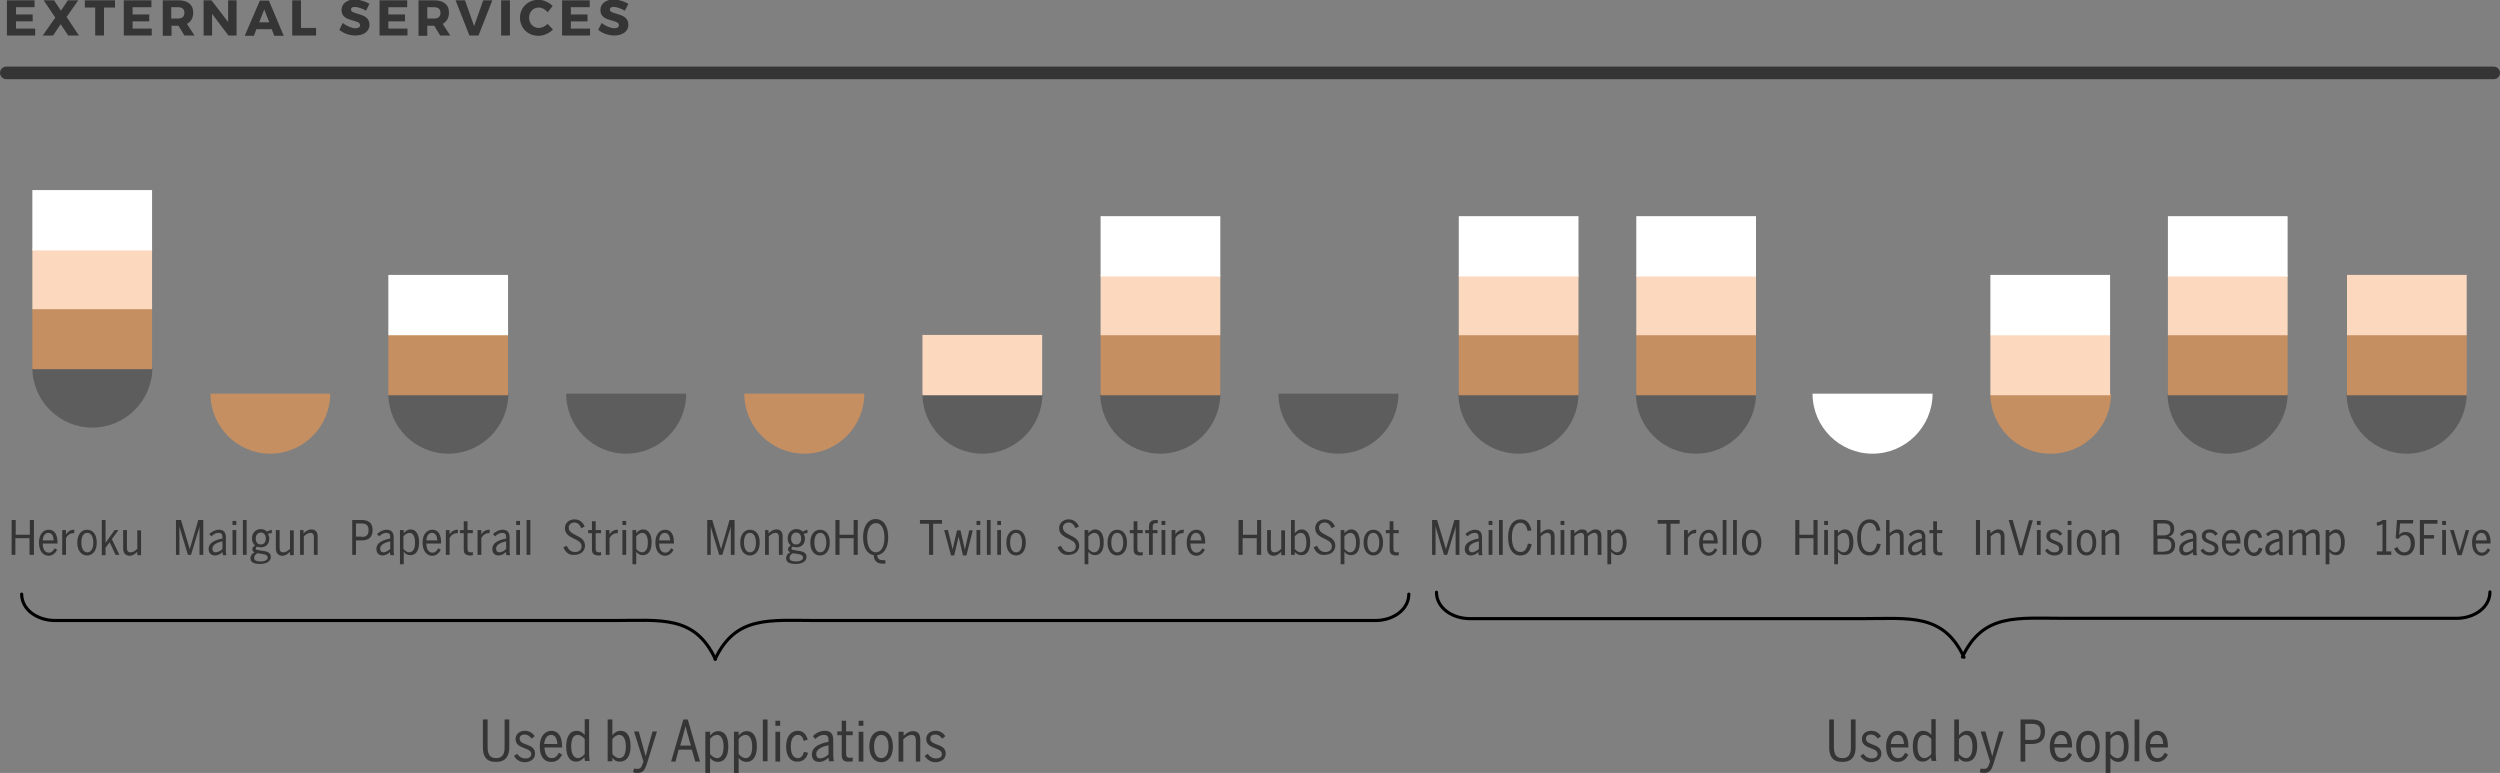 <?xml version="1.0" encoding="utf-8"?>
<!-- Generator: Adobe Illustrator 17.1.0, SVG Export Plug-In . SVG Version: 6.00 Build 0)  -->
<!DOCTYPE svg PUBLIC "-//W3C//DTD SVG 1.1//EN" "http://www.w3.org/Graphics/SVG/1.1/DTD/svg11.dtd">
<svg version="1.1" id="Layer_1" xmlns="http://www.w3.org/2000/svg" xmlns:xlink="http://www.w3.org/1999/xlink" x="0px" y="0px"
	 viewBox="0 0 795.7 246" enable-background="new 0 0 795.7 246" xml:space="preserve">
<rect x="0" y="0" width="795.7" height="246" fill="#808080" stroke="none"/>
<g>
	<path fill="#353535" d="M5.1,2.4v2.2h5.3v2.2H5.1v2.3h6.1v2.2H2.2V0.1H11v2.2H5.1z"/>
	<path fill="#353535" d="M25.1,11.3h-3.4l-2.4-3.6l-2.4,3.6h-3.3l4-5.7l-3.7-5.5h3.3l2.2,3.3l2.2-3.3h3.3l-3.7,5.3L25.1,11.3z"/>
	<path fill="#353535" d="M33.1,2.4v8.9h-2.8V2.4h-3.3V0.1h9.6v2.3H33.1z"/>
	<path fill="#353535" d="M42.2,2.4v2.2h5.3v2.2h-5.3v2.3h6.1v2.2h-8.9V0.1h8.8v2.2H42.2z"/>
	<path fill="#353535" d="M56.8,8.2L56.8,8.2h-2.2v3.2h-2.8V0.1h5c3,0,4.7,1.4,4.7,3.9c0,1.7-0.7,2.9-2,3.6l2.4,3.7h-3.2L56.8,8.2z
		 M56.7,5.9c1.2,0,2-0.6,2-1.8c0-1.2-0.7-1.8-2-1.8h-2.2v3.6H56.7z"/>
	<path fill="#353535" d="M72.7,11.3l-5.2-6.9v6.9h-2.7V0.1h2.5L72.6,7V0.1h2.7v11.2H72.7z"/>
	<path fill="#353535" d="M81.6,9.3l-0.8,2.1h-2.9l4.8-11.2h2.9l4.7,11.2h-3l-0.8-2.1H81.6z M84.1,3l-1.6,4.1h3.2L84.1,3z"/>
	<path fill="#353535" d="M100.6,8.9v2.4H93V0.1h2.8v8.8H100.6z"/>
	<path fill="#353535" d="M117.6,1.2l-1.1,2.2c-1.2-0.7-2.7-1.2-3.6-1.2c-0.7,0-1.2,0.3-1.2,0.8c0,1.9,5.9,0.8,5.9,4.9
		c0,2.2-2,3.4-4.5,3.4c-1.9,0-3.8-0.7-5.1-1.8l1.1-2.2c1.2,1,2.9,1.7,4,1.7c0.9,0,1.5-0.3,1.5-1c0-2-5.9-0.8-5.9-4.8
		c0-2.1,1.8-3.4,4.5-3.4C114.8,0,116.4,0.5,117.6,1.2z"/>
	<path fill="#353535" d="M123.6,2.4v2.2h5.3v2.2h-5.3v2.3h6.1v2.2h-8.9V0.1h8.8v2.2H123.6z"/>
	<path fill="#353535" d="M138.2,8.2L138.2,8.2H136v3.2h-2.8V0.1h5c3,0,4.7,1.4,4.7,3.9c0,1.7-0.7,2.9-2,3.6l2.4,3.7h-3.2L138.2,8.2z
		 M138.2,5.9c1.2,0,2-0.6,2-1.8c0-1.2-0.7-1.8-2-1.8H136v3.6H138.2z"/>
	<path fill="#353535" d="M149.4,11.3l-4.4-11.2h3l2.9,8.2l2.9-8.2h2.9l-4.4,11.2H149.4z"/>
	<path fill="#353535" d="M159.5,11.3V0.1h2.8v11.2H159.5z"/>
	<path fill="#353535" d="M175.9,1.9l-1.6,2c-0.7-0.9-1.8-1.5-2.8-1.5c-1.8,0-3.1,1.4-3.1,3.2c0,1.9,1.3,3.3,3.1,3.3
		c0.9,0,2-0.5,2.8-1.3l1.7,1.8c-1.2,1.2-3,2-4.6,2c-3.4,0-5.9-2.5-5.9-5.8c0-3.2,2.6-5.7,6-5.7C173.1,0,174.8,0.8,175.9,1.9z"/>
	<path fill="#353535" d="M181.7,2.4v2.2h5.3v2.2h-5.3v2.3h6.1v2.2h-8.9V0.1h8.8v2.2H181.7z"/>
	<path fill="#353535" d="M200,1.2l-1.1,2.2c-1.2-0.7-2.7-1.2-3.6-1.2c-0.7,0-1.2,0.3-1.2,0.8c0,1.9,5.9,0.8,5.9,4.9
		c0,2.2-2,3.4-4.5,3.4c-1.9,0-3.8-0.7-5.1-1.8l1.1-2.2c1.2,1,2.9,1.7,4,1.7c0.9,0,1.5-0.3,1.5-1c0-2-5.9-0.8-5.9-4.8
		c0-2.1,1.8-3.4,4.5-3.4C197.2,0,198.8,0.5,200,1.2z"/>
</g>
<line fill="none" stroke="#353535" stroke-width="4" stroke-linecap="round" stroke-linejoin="round" stroke-miterlimit="10" x1="2" y1="23.2" x2="793.7" y2="23.2"/>
<g>
	<path fill="#353535" d="M582.2,238V229h1.5v8.8c0,2.2,0.7,3.5,2.7,3.5c2,0,2.7-1.3,2.7-3.4V229h1.5v8.9c0,2.7-1.2,4.6-4.1,4.6
		C583.4,242.6,582.2,240.8,582.2,238z"/>
	<path fill="#353535" d="M592.1,240.6l1-0.7c0.6,1,1.6,1.5,2.6,1.5c1.2,0,1.9-0.5,1.9-1.4c0-2.3-5-1.4-5-4.8c0-1.5,1.2-2.6,3-2.6
		c1.4,0,2.4,0.7,3.1,1.7l-1,0.8c-0.5-0.7-1.2-1.3-2.2-1.3c-1.1,0-1.6,0.5-1.6,1.3c0,2.4,4.9,1.3,4.9,4.8c0,1.7-1.5,2.7-3.3,2.7
		C594.1,242.6,592.9,241.8,592.1,240.6z"/>
	<path fill="#353535" d="M600.3,237.6c0-3.4,1.8-5,3.7-5c2.1,0,3.4,1.7,3.4,4.9v0.4h-5.6c0.1,2.2,0.9,3.4,2.3,3.4
		c1.1,0,1.7-0.6,2.3-1.7l1,0.6c-0.7,1.4-1.8,2.3-3.3,2.3C601.9,242.6,600.3,240.9,600.3,237.6z M606,236.8c-0.1-1.7-0.7-2.9-2-2.9
		c-1.1,0-2,0.9-2.2,2.9H606z"/>
	<path fill="#353535" d="M608.8,237.6c0-3.4,1.4-5,3.3-5c1.1,0,1.9,0.5,2.6,1.3v-5h1.4v11c0,1.2,0.1,1.9,0.2,2.3h-1.5
		c-0.1-0.3-0.2-0.9-0.2-1.2c-0.6,0.7-1.4,1.4-2.6,1.4C610.2,242.5,608.8,241,608.8,237.6z M614.7,240v-4.8c-0.7-0.8-1.4-1.3-2.3-1.3
		c-1.3,0-2.1,1.1-2.1,3.7c0,2.5,0.9,3.7,2.2,3.7C613.3,241.3,614.1,240.7,614.7,240z"/>
	<path fill="#353535" d="M623.4,241.2v1.1H622v-13.3h1.5v5c0.6-0.7,1.4-1.4,2.6-1.4c1.9,0,3.2,1.5,3.2,4.9c0,3.4-1.5,4.9-3.3,4.9
		C624.8,242.5,624.1,242,623.4,241.2z M627.8,237.6c0-2.5-0.9-3.7-2.1-3.7c-0.9,0-1.6,0.6-2.2,1.3v4.8c0.7,0.8,1.4,1.3,2.3,1.3
		C626.9,241.3,627.8,240.2,627.8,237.6z"/>
	<path fill="#353535" d="M630.1,245.8l0.3-1.2c0.2,0.1,0.7,0.1,1.2,0.1c0.8,0,1.2-0.5,1.5-1.5l0.3-0.8l-3-9.6h1.5l1.4,5
		c0.3,1,0.5,1.9,0.8,2.9h0c0.3-1,0.5-1.9,0.8-3l1.4-4.9h1.4l-3.3,10.6c-0.6,1.7-1.2,2.6-2.8,2.6C630.9,246,630.3,245.9,630.1,245.8z
		"/>
	<path fill="#353535" d="M643.1,229h3.7c2.4,0,4.1,1.1,4.1,3.8c0,3-1.9,4-4.2,4h-2.1v5.6h-1.5V229z M646.8,235.5
		c1.8,0,2.7-0.7,2.7-2.6c0-1.8-0.9-2.5-2.7-2.5h-2.2v5.1H646.8z"/>
	<path fill="#353535" d="M652.4,237.6c0-3.4,1.8-5,3.7-5c2.1,0,3.4,1.7,3.4,4.9v0.4h-5.6c0.1,2.2,0.9,3.4,2.3,3.4
		c1.1,0,1.7-0.6,2.3-1.7l1,0.6c-0.7,1.4-1.8,2.3-3.3,2.3C654,242.6,652.4,240.9,652.4,237.6z M658,236.8c-0.1-1.7-0.7-2.9-2-2.9
		c-1.1,0-2,0.9-2.2,2.9H658z"/>
	<path fill="#353535" d="M660.8,237.6c0-3.3,1.6-5,3.8-5c2.1,0,3.7,1.7,3.7,5c0,3.3-1.6,5-3.7,5S660.8,240.9,660.8,237.6z
		 M666.9,237.6c0-2.1-0.7-3.7-2.3-3.7c-1.5,0-2.3,1.5-2.3,3.7c0,2.1,0.7,3.7,2.3,3.7C666.1,241.3,666.9,239.9,666.9,237.6z"/>
	<path fill="#353535" d="M670.2,232.9h1.5v1.2c0.6-0.7,1.4-1.4,2.6-1.4c1.9,0,3.2,1.5,3.2,4.9c0,3.4-1.4,4.9-3.3,4.9
		c-1.1,0-1.9-0.5-2.5-1.3v4.8h-1.5V232.9z M676,237.6c0-2.5-0.9-3.7-2.1-3.7c-0.9,0-1.7,0.6-2.2,1.3v4.8c0.7,0.8,1.4,1.3,2.3,1.3
		C675.2,241.3,676,240.2,676,237.6z"/>
	<path fill="#353535" d="M679.4,229h1.5v13.3h-1.5V229z"/>
	<path fill="#353535" d="M682.9,237.6c0-3.4,1.8-5,3.7-5c2.1,0,3.4,1.7,3.4,4.9v0.4h-5.6c0.1,2.2,0.9,3.4,2.3,3.4
		c1.1,0,1.7-0.6,2.3-1.7l1,0.6c-0.7,1.4-1.8,2.3-3.3,2.3C684.4,242.6,682.9,240.9,682.9,237.6z M688.5,236.8c-0.1-1.7-0.7-2.9-2-2.9
		c-1.1,0-2,0.9-2.2,2.9H688.5z"/>
</g>
<g>
	<path fill="#353535" d="M153.7,238V229h1.5v8.8c0,2.2,0.7,3.5,2.7,3.5c2,0,2.7-1.3,2.7-3.4V229h1.5v8.9c0,2.7-1.2,4.6-4.1,4.6
		C154.9,242.6,153.7,240.8,153.7,238z"/>
	<path fill="#353535" d="M163.6,240.6l1-0.7c0.6,1,1.6,1.5,2.6,1.5c1.2,0,1.9-0.5,1.9-1.4c0-2.3-5-1.4-5-4.8c0-1.5,1.2-2.6,3-2.6
		c1.4,0,2.4,0.7,3.1,1.7l-1,0.8c-0.5-0.7-1.2-1.3-2.2-1.3c-1.1,0-1.6,0.5-1.6,1.3c0,2.4,4.9,1.3,4.9,4.8c0,1.7-1.5,2.7-3.3,2.7
		C165.5,242.6,164.3,241.8,163.6,240.6z"/>
	<path fill="#353535" d="M171.8,237.6c0-3.4,1.8-5,3.7-5c2.1,0,3.4,1.7,3.4,4.9v0.4h-5.6c0.1,2.2,0.9,3.4,2.3,3.4
		c1.1,0,1.7-0.6,2.3-1.7l1,0.6c-0.7,1.4-1.8,2.3-3.3,2.3C173.3,242.6,171.8,240.9,171.8,237.6z M177.4,236.8c-0.1-1.7-0.7-2.9-2-2.9
		c-1.1,0-2,0.9-2.2,2.9H177.4z"/>
	<path fill="#353535" d="M180.2,237.6c0-3.4,1.4-5,3.3-5c1.1,0,1.9,0.5,2.6,1.3v-5h1.4v11c0,1.2,0.1,1.9,0.2,2.3h-1.5
		c-0.1-0.3-0.2-0.9-0.2-1.2c-0.6,0.7-1.4,1.4-2.6,1.4C181.6,242.5,180.2,241,180.2,237.6z M186.1,240v-4.8c-0.7-0.8-1.4-1.3-2.2-1.3
		c-1.3,0-2.1,1.1-2.1,3.7c0,2.5,0.9,3.7,2.2,3.7C184.7,241.3,185.5,240.7,186.1,240z"/>
	<path fill="#353535" d="M194.9,241.2v1.1h-1.5v-13.3h1.5v5c0.6-0.7,1.4-1.4,2.6-1.4c1.9,0,3.2,1.5,3.2,4.9c0,3.4-1.5,4.9-3.3,4.9
		C196.3,242.5,195.5,242,194.9,241.2z M199.2,237.6c0-2.5-0.9-3.7-2.1-3.7c-0.9,0-1.6,0.6-2.2,1.3v4.8c0.7,0.8,1.4,1.3,2.2,1.3
		C198.4,241.3,199.2,240.2,199.2,237.6z"/>
	<path fill="#353535" d="M201.5,245.8l0.3-1.2c0.2,0.1,0.7,0.1,1.2,0.1c0.8,0,1.2-0.5,1.5-1.5l0.3-0.8l-3-9.6h1.5l1.4,5
		c0.3,1,0.5,1.9,0.8,2.9h0c0.3-1,0.5-1.9,0.8-3l1.4-4.9h1.4l-3.3,10.6c-0.6,1.7-1.2,2.6-2.8,2.6C202.3,246,201.8,245.9,201.5,245.8z
		"/>
	<path fill="#353535" d="M215,242.4h-1.4l3.9-13.4h1.4l3.9,13.4h-1.5l-1.1-3.8h-4.2L215,242.4z M219.3,235.2
		c-0.5-1.6-0.8-2.8-1.1-4.1h0c-0.3,1.3-0.7,2.5-1.1,4.1l-0.6,2.1h3.4L219.3,235.2z"/>
	<path fill="#353535" d="M224.5,232.9h1.5v1.2c0.6-0.7,1.4-1.4,2.6-1.4c1.9,0,3.2,1.5,3.2,4.9c0,3.4-1.4,4.9-3.3,4.9
		c-1.1,0-1.9-0.5-2.5-1.3v4.8h-1.5V232.9z M230.3,237.6c0-2.5-0.9-3.7-2.1-3.7c-0.9,0-1.7,0.6-2.2,1.3v4.8c0.7,0.8,1.4,1.3,2.3,1.3
		C229.4,241.3,230.3,240.2,230.3,237.6z"/>
	<path fill="#353535" d="M233.6,232.9h1.5v1.2c0.6-0.7,1.4-1.4,2.6-1.4c1.9,0,3.2,1.5,3.2,4.9c0,3.4-1.4,4.9-3.3,4.9
		c-1.1,0-1.9-0.5-2.5-1.3v4.8h-1.5V232.9z M239.4,237.6c0-2.5-0.9-3.7-2.1-3.7c-0.9,0-1.7,0.6-2.2,1.3v4.8c0.7,0.8,1.4,1.3,2.2,1.3
		C238.6,241.3,239.4,240.2,239.4,237.6z"/>
	<path fill="#353535" d="M242.8,229h1.5v13.3h-1.5V229z"/>
	<path fill="#353535" d="M246.8,229.4h1.5v1.6h-1.5V229.4z M246.8,232.9h1.5v9.5h-1.5V232.9z"/>
	<path fill="#353535" d="M250.2,237.6c0-3.4,1.7-5,3.7-5c1.9,0,2.7,1.3,3.2,2.8l-1.3,0.4c-0.3-1.2-0.8-1.9-1.9-1.9
		c-1.2,0-2.2,1.1-2.2,3.7c0,2.3,0.8,3.7,2.2,3.7c1,0,1.6-0.6,2-2l1.3,0.3c-0.5,1.8-1.6,2.8-3.3,2.8
		C251.8,242.6,250.2,240.9,250.2,237.6z"/>
	<path fill="#353535" d="M258.4,240.1c0-1.9,1.6-3.3,5.3-4v-0.6c0-1.1-0.5-1.6-1.4-1.6c-1.2,0-2.1,0.6-2.8,1.3l-0.8-0.9
		c1-1,2.3-1.7,3.8-1.7c1.9,0,2.7,1,2.7,2.9v4.5c0,1.2,0.1,1.9,0.2,2.3h-1.5c-0.1-0.4-0.2-0.7-0.2-1.2c-0.8,0.8-1.8,1.4-3,1.4
		C259.2,242.5,258.4,241.6,258.4,240.1z M263.7,240.1v-2.9c-2.9,0.6-3.9,1.6-3.9,2.8c0,1,0.5,1.4,1.3,1.4
		C262.1,241.3,263,240.8,263.7,240.1z"/>
	<path fill="#353535" d="M267.9,240.2v-6.2h-1.4v-1.2h1.4v-3.4h1.4v3.4h2.1v1.2h-2.1v5.8c0,1,0.3,1.4,1.3,1.4c0.3,0,0.6-0.1,0.8-0.1
		v1.2c-0.2,0.1-0.7,0.1-1.1,0.1C268.6,242.5,267.9,241.9,267.9,240.2z"/>
	<path fill="#353535" d="M273.3,229.4h1.5v1.6h-1.5V229.4z M273.3,232.9h1.5v9.5h-1.5V232.9z"/>
	<path fill="#353535" d="M276.7,237.6c0-3.3,1.6-5,3.8-5c2.1,0,3.7,1.7,3.7,5c0,3.3-1.6,5-3.7,5S276.7,240.9,276.7,237.6z
		 M282.8,237.6c0-2.1-0.7-3.7-2.3-3.7c-1.5,0-2.3,1.5-2.3,3.7c0,2.1,0.7,3.7,2.3,3.7C282,241.3,282.8,239.9,282.8,237.6z"/>
	<path fill="#353535" d="M286.1,232.9h1.5v1.3c0.6-0.7,1.8-1.5,3-1.5c1.5,0,2.3,0.9,2.3,2.6v7.1h-1.4v-6.8c0-1.1-0.4-1.7-1.4-1.7
		c-0.9,0-1.9,0.7-2.6,1.4v7.1h-1.5V232.9z"/>
	<path fill="#353535" d="M294.3,240.6l1-0.7c0.6,1,1.6,1.5,2.6,1.5c1.2,0,1.9-0.5,1.9-1.4c0-2.3-5-1.4-5-4.8c0-1.5,1.2-2.6,3-2.6
		c1.4,0,2.4,0.7,3.1,1.7l-1,0.8c-0.5-0.7-1.2-1.3-2.2-1.3c-1.1,0-1.6,0.5-1.6,1.3c0,2.4,4.9,1.3,4.9,4.8c0,1.7-1.5,2.7-3.3,2.7
		C296.2,242.6,295.1,241.8,294.3,240.6z"/>
</g>
<path fill="#C68F61" d="M105.1,125.3c0,10.5-8.6,19.1-19.1,19.1S67,135.8,67,125.3H105.1z"/>
<g>
	<g>
		<path fill="#353535" d="M3.7,165.5h1.3v4.7h4.5v-4.7h1.3v11.1H9.4v-5.3H4.9v5.3H3.7V165.5z"/>
		<path fill="#353535" d="M12.4,172.7c0-2.8,1.5-4.1,3.1-4.1c1.8,0,2.8,1.4,2.8,4.1v0.3h-4.7c0,1.9,0.8,2.9,1.9,2.9
			c0.9,0,1.4-0.5,1.9-1.4l0.8,0.5c-0.6,1.1-1.5,1.9-2.8,1.9C13.7,176.8,12.4,175.4,12.4,172.7z M17.1,172c-0.1-1.4-0.6-2.4-1.7-2.4
			c-0.9,0-1.7,0.7-1.8,2.4H17.1z"/>
		<path fill="#353535" d="M19.8,168.7H21v1.4h0c0.5-0.8,1.3-1.5,2.5-1.5h0.2l-0.1,1.1c0,0-0.2,0-0.3,0c-1,0-1.9,0.7-2.3,1.6v5.3
			h-1.2V168.7z"/>
		<path fill="#353535" d="M24.6,172.7c0-2.7,1.4-4.1,3.1-4.1c1.8,0,3.1,1.4,3.1,4.1c0,2.7-1.4,4.1-3.1,4.1S24.6,175.4,24.6,172.7z
			 M29.7,172.7c0-1.7-0.6-3.1-1.9-3.1c-1.3,0-1.9,1.2-1.9,3.1c0,1.7,0.6,3.1,1.9,3.1C29,175.8,29.7,174.5,29.7,172.7z"/>
		<path fill="#353535" d="M32.4,165.5h1.2v7.3c0.2-0.3,0.7-1,1.1-1.6l1.8-2.5h1.2l-2.1,2.9l2.4,5h-1.2l-1.9-4l-1.3,1.7v2.4h-1.2
			V165.5z"/>
		<path fill="#353535" d="M39.2,174.6v-5.9h1.2v5.7c0,0.9,0.3,1.4,1.2,1.4c0.8,0,1.4-0.5,2.1-1.1v-5.9h1.2v7.9h-1.2v-1.1
			c-0.6,0.7-1.5,1.3-2.5,1.3C39.9,176.8,39.2,176,39.2,174.6z"/>
		<path fill="#353535" d="M56,165.5h1.6l2.8,9.3h0l2.7-9.3h1.6v11.1h-1.2v-9.1h0c-0.1,0.7-0.5,1.9-0.8,2.8l-1.9,6.3h-1l-1.9-6.3
			c-0.3-0.9-0.6-2.1-0.8-2.8h0v9.1H56V165.5z"/>
		<path fill="#353535" d="M66.4,174.7c0-1.6,1.3-2.7,4.4-3.3v-0.5c0-0.9-0.4-1.3-1.2-1.3c-1,0-1.7,0.5-2.3,1.1l-0.7-0.7
			c0.8-0.8,1.9-1.4,3.1-1.4c1.5,0,2.2,0.9,2.2,2.4v3.8c0,1,0,1.5,0.2,1.9H71c-0.1-0.3-0.2-0.6-0.2-1c-0.6,0.7-1.5,1.1-2.5,1.1
			C67.1,176.7,66.4,176,66.4,174.7z M70.8,174.7v-2.4c-2.4,0.5-3.2,1.4-3.2,2.3c0,0.8,0.4,1.2,1.1,1.2
			C69.5,175.7,70.3,175.3,70.8,174.7z"/>
		<path fill="#353535" d="M74,165.8h1.2v1.3H74V165.8z M74,168.7h1.2v7.9H74V168.7z"/>
		<path fill="#353535" d="M77.3,165.5h1.2v11.1h-1.2V165.5z"/>
		<path fill="#353535" d="M86.5,168.6v1.1c-0.4,0-0.8,0-1.2,0.2c0.2,0.4,0.4,0.9,0.4,1.5c0,1.8-1.1,2.8-2.7,2.8
			c-0.4,0-0.8-0.1-1.1-0.2c-0.3,0.1-0.5,0.3-0.5,0.6c0,0.3,0.2,0.4,0.9,0.5l1.2,0.2c1.9,0.2,2.7,0.8,2.7,2c0,1.4-1.5,2.2-3.4,2.2
			c-2.3,0-3.1-0.7-3.1-1.9c0-0.8,0.5-1.4,1.3-1.8c-0.4-0.2-0.7-0.5-0.7-1c0-0.5,0.4-0.9,0.9-1.2c-0.7-0.5-1-1.3-1-2.3
			c0-1.7,1.2-2.9,2.8-2.9c0.8,0,1.5,0.3,2,0.8C85.4,169,86,168.7,86.5,168.6z M80.9,177.5c0,0.8,0.5,1.2,2.1,1.2
			c1.3,0,2.2-0.5,2.2-1.2c0-0.6-0.4-1-1.8-1.2l-1.3-0.2c-0.1,0-0.2,0-0.2,0C81.2,176.5,80.9,177,80.9,177.5z M84.6,171.4
			c0-1.2-0.6-1.9-1.6-1.9c-1,0-1.6,0.8-1.6,1.9c0,1.2,0.6,1.9,1.6,1.9C84,173.3,84.6,172.6,84.6,171.4z"/>
		<path fill="#353535" d="M87.8,174.6v-5.9H89v5.7c0,0.9,0.3,1.4,1.2,1.4c0.8,0,1.4-0.5,2.1-1.1v-5.9h1.2v7.9h-1.2v-1.1
			c-0.6,0.7-1.5,1.3-2.5,1.3C88.5,176.8,87.8,176,87.8,174.6z"/>
		<path fill="#353535" d="M95.4,168.7h1.2v1.1c0.5-0.6,1.5-1.3,2.5-1.3c1.3,0,2,0.8,2,2.2v5.9h-1.2V171c0-0.9-0.3-1.4-1.1-1.4
			c-0.8,0-1.6,0.6-2.1,1.1v5.9h-1.2V168.7z"/>
		<path fill="#353535" d="M112.1,165.5h3.1c2,0,3.4,0.9,3.4,3.2c0,2.5-1.5,3.3-3.5,3.3h-1.8v4.6h-1.2V165.5z M115.1,170.9
			c1.5,0,2.2-0.6,2.2-2.2c0-1.5-0.8-2.1-2.2-2.1h-1.8v4.2H115.1z"/>
		<path fill="#353535" d="M119.8,174.7c0-1.6,1.3-2.7,4.4-3.3v-0.5c0-0.9-0.4-1.3-1.2-1.3c-1,0-1.7,0.5-2.3,1.1l-0.7-0.7
			c0.8-0.8,1.9-1.4,3.1-1.4c1.5,0,2.2,0.9,2.2,2.4v3.8c0,1,0,1.5,0.2,1.9h-1.2c-0.1-0.3-0.2-0.6-0.2-1c-0.6,0.7-1.5,1.1-2.5,1.1
			C120.5,176.7,119.8,176,119.8,174.7z M124.2,174.7v-2.4c-2.4,0.5-3.2,1.4-3.2,2.3c0,0.8,0.4,1.2,1.1,1.2
			C122.9,175.7,123.6,175.3,124.2,174.7z"/>
		<path fill="#353535" d="M127.3,168.7h1.2v1c0.5-0.6,1.2-1.2,2.2-1.2c1.5,0,2.7,1.3,2.7,4.1c0,2.9-1.2,4.1-2.8,4.1
			c-0.9,0-1.6-0.4-2.1-1.1v4h-1.2V168.7z M132.1,172.7c0-2.1-0.7-3.1-1.8-3.1c-0.7,0-1.4,0.5-1.9,1.1v4c0.6,0.7,1.2,1.1,1.9,1.1
			C131.4,175.7,132.1,174.8,132.1,172.7z"/>
		<path fill="#353535" d="M134.5,172.7c0-2.8,1.5-4.1,3.1-4.1c1.8,0,2.8,1.4,2.8,4.1v0.3h-4.7c0,1.9,0.8,2.9,1.9,2.9
			c0.9,0,1.4-0.5,1.9-1.4l0.8,0.5c-0.6,1.1-1.5,1.9-2.8,1.9C135.8,176.8,134.5,175.4,134.5,172.7z M139.2,172
			c-0.1-1.4-0.6-2.4-1.7-2.4c-0.9,0-1.7,0.7-1.8,2.4H139.2z"/>
		<path fill="#353535" d="M141.9,168.7h1.2v1.4h0c0.4-0.8,1.3-1.5,2.5-1.5h0.2l-0.1,1.1c0,0-0.2,0-0.3,0c-1,0-1.9,0.7-2.3,1.6v5.3
			h-1.2V168.7z"/>
		<path fill="#353535" d="M147.6,174.8v-5.1h-1.2v-1h1.2v-2.8h1.2v2.8h1.7v1h-1.7v4.9c0,0.8,0.2,1.2,1,1.2c0.2,0,0.5,0,0.7-0.1v1
			c-0.2,0.1-0.6,0.1-0.9,0.1C148.1,176.7,147.6,176.2,147.6,174.8z"/>
		<path fill="#353535" d="M152,168.7h1.2v1.4h0c0.4-0.8,1.3-1.5,2.5-1.5h0.2l-0.1,1.1c0,0-0.2,0-0.3,0c-1,0-1.9,0.7-2.3,1.6v5.3H152
			V168.7z"/>
		<path fill="#353535" d="M156.7,174.7c0-1.6,1.3-2.7,4.4-3.3v-0.5c0-0.9-0.4-1.3-1.2-1.3c-1,0-1.7,0.5-2.3,1.1l-0.7-0.7
			c0.8-0.8,1.9-1.4,3.1-1.4c1.5,0,2.2,0.9,2.2,2.4v3.8c0,1,0,1.5,0.2,1.9h-1.2c-0.1-0.3-0.2-0.6-0.2-1c-0.6,0.7-1.5,1.1-2.5,1.1
			C157.4,176.7,156.7,176,156.7,174.7z M161.1,174.7v-2.4c-2.4,0.5-3.2,1.4-3.2,2.3c0,0.8,0.4,1.2,1.1,1.2
			C159.8,175.7,160.6,175.3,161.1,174.7z"/>
		<path fill="#353535" d="M164.3,165.8h1.2v1.3h-1.2V165.8z M164.3,168.7h1.2v7.9h-1.2V168.7z"/>
		<path fill="#353535" d="M167.6,165.5h1.2v11.1h-1.2V165.5z"/>
		<path fill="#353535" d="M179.3,174.2l1.1-0.5c0.5,1.2,1.3,2,2.6,2c1.3,0,2.1-0.7,2.1-1.8c0-1.3-1.1-1.8-2.3-2.4
			c-1.4-0.7-3-1.4-3-3.4c0-1.6,1.3-2.8,3-2.8c1.8,0,2.8,1.1,3.3,2.3l-1.1,0.5c-0.4-0.9-1-1.8-2.2-1.8c-1,0-1.8,0.7-1.8,1.6
			c0,1.3,1.1,1.8,2.2,2.4c1.4,0.7,3,1.4,3,3.4c0,1.6-1.3,2.9-3.3,2.9C181.1,176.8,180,175.8,179.3,174.2z"/>
		<path fill="#353535" d="M188.4,174.8v-5.1h-1.2v-1h1.2v-2.8h1.2v2.8h1.7v1h-1.7v4.9c0,0.8,0.2,1.2,1,1.2c0.2,0,0.5,0,0.7-0.1v1
			c-0.2,0.1-0.6,0.1-0.9,0.1C189,176.7,188.4,176.2,188.4,174.8z"/>
		<path fill="#353535" d="M192.8,168.7h1.2v1.4h0c0.4-0.8,1.3-1.5,2.5-1.5h0.2l-0.1,1.1c0,0-0.2,0-0.3,0c-1,0-1.9,0.7-2.3,1.6v5.3
			h-1.2V168.7z"/>
		<path fill="#353535" d="M198.1,165.8h1.2v1.3h-1.2V165.8z M198.1,168.7h1.2v7.9h-1.2V168.7z"/>
		<path fill="#353535" d="M201.3,168.7h1.2v1c0.5-0.6,1.2-1.2,2.2-1.2c1.5,0,2.7,1.3,2.7,4.1c0,2.9-1.2,4.1-2.8,4.1
			c-0.9,0-1.6-0.4-2.1-1.1v4h-1.2V168.7z M206.2,172.7c0-2.1-0.7-3.1-1.8-3.1c-0.7,0-1.4,0.5-1.9,1.1v4c0.6,0.7,1.2,1.1,1.9,1.1
			C205.5,175.7,206.2,174.8,206.2,172.7z"/>
		<path fill="#353535" d="M208.6,172.7c0-2.8,1.5-4.1,3.1-4.1c1.8,0,2.8,1.4,2.8,4.1v0.3h-4.7c0,1.9,0.8,2.9,1.9,2.9
			c0.9,0,1.4-0.5,1.9-1.4l0.8,0.5c-0.6,1.1-1.5,1.9-2.8,1.9C209.9,176.8,208.6,175.4,208.6,172.7z M213.3,172
			c-0.1-1.4-0.6-2.4-1.7-2.4c-0.9,0-1.7,0.7-1.8,2.4H213.3z"/>
		<path fill="#353535" d="M225.1,165.5h1.6l2.8,9.3h0l2.7-9.3h1.6v11.1h-1.2v-9.1h0c-0.1,0.7-0.5,1.9-0.8,2.8l-1.9,6.3h-1l-1.9-6.3
			c-0.3-0.9-0.6-2.1-0.8-2.8h0v9.1h-1.1V165.5z"/>
		<path fill="#353535" d="M235.6,172.7c0-2.7,1.4-4.1,3.1-4.1c1.8,0,3.1,1.4,3.1,4.1c0,2.7-1.4,4.1-3.1,4.1S235.6,175.4,235.6,172.7
			z M240.6,172.7c0-1.7-0.6-3.1-1.9-3.1c-1.3,0-1.9,1.2-1.9,3.1c0,1.7,0.6,3.1,1.9,3.1C240,175.8,240.6,174.5,240.6,172.7z"/>
		<path fill="#353535" d="M243.4,168.7h1.2v1.1c0.5-0.6,1.5-1.3,2.5-1.3c1.3,0,2,0.8,2,2.2v5.9h-1.2V171c0-0.9-0.3-1.4-1.1-1.4
			c-0.8,0-1.6,0.6-2.1,1.1v5.9h-1.2V168.7z"/>
		<path fill="#353535" d="M257,168.6v1.1c-0.4,0-0.8,0-1.2,0.2c0.2,0.4,0.4,0.9,0.4,1.5c0,1.8-1.1,2.8-2.7,2.8
			c-0.4,0-0.8-0.1-1.1-0.2c-0.3,0.1-0.5,0.3-0.5,0.6c0,0.3,0.2,0.4,0.9,0.5l1.2,0.2c1.9,0.2,2.7,0.8,2.7,2c0,1.4-1.5,2.2-3.4,2.2
			c-2.3,0-3.1-0.7-3.1-1.9c0-0.8,0.5-1.4,1.3-1.8c-0.4-0.2-0.7-0.5-0.7-1c0-0.5,0.4-0.9,0.9-1.2c-0.7-0.5-1-1.3-1-2.3
			c0-1.7,1.2-2.9,2.8-2.9c0.8,0,1.5,0.3,2,0.8C255.8,169,256.5,168.7,257,168.6z M251.3,177.5c0,0.8,0.5,1.2,2.1,1.2
			c1.3,0,2.2-0.5,2.2-1.2c0-0.6-0.4-1-1.8-1.2l-1.3-0.2c-0.1,0-0.2,0-0.2,0C251.6,176.5,251.3,177,251.3,177.5z M255,171.4
			c0-1.2-0.6-1.9-1.6-1.9c-1,0-1.6,0.8-1.6,1.9c0,1.2,0.6,1.9,1.6,1.9C254.4,173.3,255,172.6,255,171.4z"/>
		<path fill="#353535" d="M257.9,172.7c0-2.7,1.4-4.1,3.1-4.1c1.8,0,3.1,1.4,3.1,4.1c0,2.7-1.4,4.1-3.1,4.1S257.9,175.4,257.9,172.7
			z M263,172.7c0-1.7-0.6-3.1-1.9-3.1c-1.3,0-1.9,1.2-1.9,3.1c0,1.7,0.6,3.1,1.9,3.1C262.3,175.8,263,174.5,263,172.7z"/>
		<path fill="#353535" d="M265.9,165.5h1.3v4.7h4.5v-4.7h1.3v11.1h-1.3v-5.3h-4.5v5.3h-1.3V165.5z"/>
		<path fill="#353535" d="M278.1,176.7c-2-0.3-3.4-2.3-3.4-5.7c0-3.7,1.7-5.8,4-5.8c2.3,0,4,2,4,5.8c0,3.5-1.4,5.4-3.5,5.7
			c0.1,1.3,0.8,1.6,2,1.6h0.6v1.1h-0.9C279,179.4,278.1,178.3,278.1,176.7z M281.5,171.1c0-2.9-1-4.6-2.7-4.6
			c-1.7,0-2.8,1.7-2.8,4.6c0,2.9,1.1,4.7,2.8,4.7C280.5,175.7,281.5,174,281.5,171.1z"/>
		<path fill="#353535" d="M295.7,166.7h-2.9v-1.2h7v1.2H297v9.9h-1.3V166.7z"/>
		<path fill="#353535" d="M300.5,168.7h1.2l1,4c0.2,0.8,0.3,1.3,0.5,2.2h0c0.2-0.9,0.3-1.4,0.5-2.2l0.9-3.9h1.1l0.9,3.9
			c0.2,0.8,0.3,1.4,0.5,2.3h0c0.2-0.9,0.3-1.5,0.5-2.3l0.9-3.9h1.1l-2,8h-1.1l-1.4-6h0l-1.4,6h-1L300.5,168.7z"/>
		<path fill="#353535" d="M310.8,165.8h1.2v1.3h-1.2V165.8z M310.8,168.7h1.2v7.9h-1.2V168.7z"/>
		<path fill="#353535" d="M314.1,165.5h1.2v11.1h-1.2V165.5z"/>
		<path fill="#353535" d="M317.4,165.8h1.2v1.3h-1.2V165.8z M317.4,168.7h1.2v7.9h-1.2V168.7z"/>
		<path fill="#353535" d="M320.3,172.7c0-2.7,1.4-4.1,3.1-4.1c1.8,0,3.1,1.4,3.1,4.1c0,2.7-1.4,4.1-3.1,4.1S320.3,175.4,320.3,172.7
			z M325.3,172.7c0-1.7-0.6-3.1-1.9-3.1c-1.3,0-1.9,1.2-1.9,3.1c0,1.7,0.6,3.1,1.9,3.1C324.7,175.8,325.3,174.5,325.3,172.7z"/>
		<path fill="#353535" d="M336.6,174.2l1.1-0.5c0.5,1.2,1.3,2,2.6,2c1.3,0,2.1-0.7,2.1-1.8c0-1.3-1.1-1.8-2.3-2.4
			c-1.4-0.7-3-1.4-3-3.4c0-1.6,1.3-2.8,3-2.8c1.8,0,2.8,1.1,3.3,2.3l-1.1,0.5c-0.4-0.9-1-1.8-2.2-1.8c-1,0-1.8,0.7-1.8,1.6
			c0,1.3,1.1,1.8,2.2,2.4c1.4,0.7,3,1.4,3,3.4c0,1.6-1.3,2.9-3.3,2.9C338.4,176.8,337.3,175.8,336.6,174.2z"/>
		<path fill="#353535" d="M345.2,168.7h1.2v1c0.5-0.6,1.2-1.2,2.2-1.2c1.5,0,2.7,1.3,2.7,4.1c0,2.9-1.2,4.1-2.8,4.1
			c-0.9,0-1.6-0.4-2.1-1.1v4h-1.2V168.7z M350.1,172.7c0-2.1-0.7-3.1-1.8-3.1c-0.7,0-1.4,0.5-1.9,1.1v4c0.6,0.7,1.2,1.1,1.9,1.1
			C349.4,175.7,350.1,174.8,350.1,172.7z"/>
		<path fill="#353535" d="M352.5,172.7c0-2.7,1.4-4.1,3.1-4.1c1.8,0,3.1,1.4,3.1,4.1c0,2.7-1.4,4.1-3.1,4.1S352.5,175.4,352.5,172.7
			z M357.5,172.7c0-1.7-0.6-3.1-1.9-3.1c-1.3,0-1.9,1.2-1.9,3.1c0,1.7,0.6,3.1,1.9,3.1C356.9,175.8,357.5,174.5,357.5,172.7z"/>
		<path fill="#353535" d="M360.8,174.8v-5.1h-1.2v-1h1.2v-2.8h1.2v2.8h1.7v1H362v4.9c0,0.8,0.2,1.2,1,1.2c0.2,0,0.5,0,0.7-0.1v1
			c-0.2,0.1-0.6,0.1-0.9,0.1C361.3,176.7,360.8,176.2,360.8,174.8z"/>
		<path fill="#353535" d="M365.7,169.7h-1.2v-1h1.2v-1.2c0-1.3,0.7-2,2.2-2c0.1,0,0.6,0,0.6,0v1c0,0-0.4,0-0.5,0
			c-0.6,0-1.1,0.2-1.1,1v1.2h1.5v1h-1.5v6.9h-1.2V169.7z"/>
		<path fill="#353535" d="M369.7,165.8h1.2v1.3h-1.2V165.8z M369.7,168.7h1.2v7.9h-1.2V168.7z"/>
		<path fill="#353535" d="M372.9,168.7h1.2v1.4h0c0.4-0.8,1.3-1.5,2.5-1.5h0.2l-0.1,1.1c0,0-0.2,0-0.3,0c-1,0-1.9,0.7-2.3,1.6v5.3
			h-1.2V168.7z"/>
		<path fill="#353535" d="M377.7,172.7c0-2.8,1.5-4.1,3.1-4.1c1.8,0,2.8,1.4,2.8,4.1v0.3h-4.7c0,1.9,0.8,2.9,1.9,2.9
			c0.9,0,1.4-0.5,1.9-1.4l0.8,0.5c-0.6,1.1-1.5,1.9-2.8,1.9C379,176.8,377.7,175.4,377.7,172.7z M382.4,172
			c-0.1-1.4-0.6-2.4-1.7-2.4c-0.9,0-1.7,0.7-1.8,2.4H382.4z"/>
		<path fill="#353535" d="M394.3,165.5h1.3v4.7h4.5v-4.7h1.3v11.1H400v-5.3h-4.5v5.3h-1.3V165.5z"/>
		<path fill="#353535" d="M403.3,174.6v-5.9h1.2v5.7c0,0.9,0.3,1.4,1.2,1.4c0.8,0,1.4-0.5,2.1-1.1v-5.9h1.2v7.9h-1.2v-1.1
			c-0.6,0.7-1.5,1.3-2.5,1.3C404,176.8,403.3,176,403.3,174.6z"/>
		<path fill="#353535" d="M412.1,175.7v0.9h-1.2v-11.1h1.2v4.2c0.5-0.6,1.2-1.2,2.2-1.2c1.5,0,2.7,1.3,2.7,4.1
			c0,2.9-1.2,4.1-2.8,4.1C413.3,176.7,412.7,176.3,412.1,175.7z M415.8,172.7c0-2.1-0.7-3.1-1.8-3.1c-0.8,0-1.3,0.5-1.9,1.1v4
			c0.6,0.7,1.2,1.1,1.9,1.1C415.1,175.7,415.8,174.8,415.8,172.7z"/>
		<path fill="#353535" d="M418.1,174.2l1.1-0.5c0.5,1.2,1.3,2,2.6,2c1.3,0,2.1-0.7,2.1-1.8c0-1.3-1.1-1.8-2.3-2.4
			c-1.4-0.7-3-1.4-3-3.4c0-1.6,1.3-2.8,3-2.8c1.8,0,2.8,1.1,3.3,2.3l-1.1,0.5c-0.4-0.9-1-1.8-2.2-1.8c-1,0-1.8,0.7-1.8,1.6
			c0,1.3,1.1,1.8,2.2,2.4c1.4,0.7,3,1.4,3,3.4c0,1.6-1.3,2.9-3.3,2.9C419.9,176.8,418.8,175.8,418.1,174.2z"/>
		<path fill="#353535" d="M426.7,168.7h1.2v1c0.5-0.6,1.2-1.2,2.2-1.2c1.5,0,2.7,1.3,2.7,4.1c0,2.9-1.2,4.1-2.8,4.1
			c-0.9,0-1.6-0.4-2.1-1.1v4h-1.2V168.7z M431.6,172.7c0-2.1-0.7-3.1-1.8-3.1c-0.7,0-1.4,0.5-1.9,1.1v4c0.6,0.7,1.2,1.1,1.9,1.1
			C430.9,175.7,431.6,174.8,431.6,172.7z"/>
		<path fill="#353535" d="M434,172.7c0-2.7,1.4-4.1,3.1-4.1c1.8,0,3.1,1.4,3.1,4.1c0,2.7-1.4,4.1-3.1,4.1S434,175.4,434,172.7z
			 M439,172.7c0-1.7-0.6-3.1-1.9-3.1c-1.3,0-1.9,1.2-1.9,3.1c0,1.7,0.6,3.1,1.9,3.1C438.4,175.8,439,174.5,439,172.7z"/>
		<path fill="#353535" d="M442.3,174.8v-5.1h-1.2v-1h1.2v-2.8h1.2v2.8h1.7v1h-1.7v4.9c0,0.8,0.2,1.2,1,1.2c0.2,0,0.5,0,0.7-0.1v1
			c-0.2,0.1-0.6,0.1-0.9,0.1C442.8,176.7,442.3,176.2,442.3,174.8z"/>
		<path fill="#353535" d="M455.8,165.5h1.6l2.8,9.3h0l2.7-9.3h1.6v11.1h-1.2v-9.1h0c-0.1,0.7-0.5,1.9-0.8,2.8l-1.9,6.3h-1l-1.9-6.3
			c-0.3-0.9-0.6-2.1-0.8-2.8h0v9.1h-1.1V165.5z"/>
		<path fill="#353535" d="M466.2,174.7c0-1.6,1.3-2.7,4.4-3.3v-0.5c0-0.9-0.4-1.3-1.2-1.3c-1,0-1.7,0.5-2.3,1.1l-0.7-0.7
			c0.8-0.8,1.9-1.4,3.1-1.4c1.5,0,2.2,0.9,2.2,2.4v3.8c0,1,0,1.5,0.2,1.9h-1.2c-0.1-0.3-0.2-0.6-0.2-1c-0.6,0.7-1.5,1.1-2.5,1.1
			C466.9,176.7,466.2,176,466.2,174.7z M470.7,174.7v-2.4c-2.4,0.5-3.2,1.4-3.2,2.3c0,0.8,0.4,1.2,1.1,1.2
			C469.3,175.7,470.1,175.3,470.7,174.7z"/>
		<path fill="#353535" d="M473.8,165.8h1.2v1.3h-1.2V165.8z M473.8,168.7h1.2v7.9h-1.2V168.7z"/>
		<path fill="#353535" d="M477.1,165.5h1.2v11.1h-1.2V165.5z"/>
		<path fill="#353535" d="M480,171c0-3.7,1.6-5.7,4-5.7c2.1,0,3,1.5,3.4,3.5l-1.2,0.2c-0.3-1.7-1-2.6-2.3-2.6
			c-1.7,0-2.7,1.7-2.7,4.6c0,3,1,4.7,2.7,4.7c1.3,0,2-0.8,2.4-2.7l1.2,0.2c-0.4,2.1-1.5,3.6-3.6,3.6C481.6,176.8,480,174.8,480,171z
			"/>
		<path fill="#353535" d="M489.1,165.5h1.2v4.3c0.5-0.6,1.5-1.3,2.5-1.3c1.3,0,2,0.8,2,2.2v5.9h-1.2V171c0-0.9-0.3-1.4-1.1-1.4
			c-0.8,0-1.6,0.6-2.1,1.1v5.9h-1.2V165.5z"/>
		<path fill="#353535" d="M496.7,165.8h1.2v1.3h-1.2V165.8z M496.7,168.7h1.2v7.9h-1.2V168.7z"/>
		<path fill="#353535" d="M499.9,168.7h1.2v1.1c0.6-0.6,1.4-1.3,2.4-1.3c1.1,0,1.6,0.4,1.8,1.3c0.6-0.6,1.5-1.3,2.5-1.3
			c1.3,0,1.9,0.8,1.9,2.2v5.9h-1.2V171c0-0.9-0.3-1.4-1.1-1.4c-0.7,0-1.4,0.5-2,1.1v6h-1.2V171c0-0.9-0.2-1.4-1.1-1.4
			c-0.7,0-1.4,0.5-2,1.1v5.9h-1.2V168.7z"/>
		<path fill="#353535" d="M511.6,168.7h1.2v1c0.5-0.6,1.2-1.2,2.2-1.2c1.5,0,2.7,1.3,2.7,4.1c0,2.9-1.2,4.1-2.8,4.1
			c-0.9,0-1.6-0.4-2.1-1.1v4h-1.2V168.7z M516.5,172.7c0-2.1-0.7-3.1-1.8-3.1c-0.7,0-1.4,0.5-1.9,1.1v4c0.6,0.7,1.2,1.1,1.9,1.1
			C515.8,175.7,516.5,174.8,516.5,172.7z"/>
		<path fill="#353535" d="M530.5,166.7h-2.9v-1.2h7v1.2h-2.9v9.9h-1.3V166.7z"/>
		<path fill="#353535" d="M536,168.7h1.2v1.4h0c0.4-0.8,1.3-1.5,2.5-1.5h0.2l-0.1,1.1c0,0-0.2,0-0.3,0c-1,0-1.9,0.7-2.3,1.6v5.3H536
			V168.7z"/>
		<path fill="#353535" d="M540.8,172.7c0-2.8,1.5-4.1,3.1-4.1c1.8,0,2.8,1.4,2.8,4.1v0.3H542c0,1.9,0.8,2.9,1.9,2.9
			c0.9,0,1.4-0.5,1.9-1.4l0.8,0.5c-0.6,1.1-1.5,1.9-2.8,1.9C542.1,176.8,540.8,175.4,540.8,172.7z M545.5,172
			c-0.1-1.4-0.6-2.4-1.7-2.4c-0.9,0-1.7,0.7-1.8,2.4H545.5z"/>
		<path fill="#353535" d="M548.3,165.5h1.2v11.1h-1.2V165.5z"/>
		<path fill="#353535" d="M551.6,165.5h1.2v11.1h-1.2V165.5z"/>
		<path fill="#353535" d="M554.4,172.7c0-2.7,1.4-4.1,3.1-4.1c1.8,0,3.1,1.4,3.1,4.1c0,2.7-1.4,4.1-3.1,4.1S554.4,175.4,554.4,172.7
			z M559.5,172.7c0-1.7-0.6-3.1-1.9-3.1c-1.3,0-1.9,1.2-1.9,3.1c0,1.7,0.6,3.1,1.9,3.1C558.8,175.8,559.5,174.5,559.5,172.7z"/>
		<path fill="#353535" d="M571.4,165.5h1.3v4.7h4.5v-4.7h1.3v11.1h-1.3v-5.3h-4.5v5.3h-1.3V165.5z"/>
		<path fill="#353535" d="M580.6,165.8h1.2v1.3h-1.2V165.8z M580.6,168.7h1.2v7.9h-1.2V168.7z"/>
		<path fill="#353535" d="M583.8,168.7h1.2v1c0.5-0.6,1.2-1.2,2.2-1.2c1.5,0,2.7,1.3,2.7,4.1c0,2.9-1.2,4.1-2.8,4.1
			c-0.9,0-1.6-0.4-2.1-1.1v4h-1.2V168.7z M588.6,172.7c0-2.1-0.7-3.1-1.8-3.1c-0.7,0-1.4,0.5-1.9,1.1v4c0.6,0.7,1.2,1.1,1.9,1.1
			C587.9,175.7,588.6,174.8,588.6,172.7z"/>
		<path fill="#353535" d="M591.1,171c0-3.7,1.6-5.7,4-5.7c2.1,0,3,1.5,3.4,3.5l-1.2,0.2c-0.3-1.7-1-2.6-2.3-2.6
			c-1.7,0-2.7,1.7-2.7,4.6c0,3,1,4.7,2.7,4.7c1.3,0,2-0.8,2.4-2.7l1.2,0.2c-0.4,2.1-1.5,3.6-3.6,3.6
			C592.6,176.8,591.1,174.8,591.1,171z"/>
		<path fill="#353535" d="M600.2,165.5h1.2v4.3c0.5-0.6,1.5-1.3,2.5-1.3c1.3,0,2,0.8,2,2.2v5.9h-1.2V171c0-0.9-0.3-1.4-1.1-1.4
			c-0.8,0-1.6,0.6-2.1,1.1v5.9h-1.2V165.5z"/>
		<path fill="#353535" d="M607.3,174.7c0-1.6,1.3-2.7,4.4-3.3v-0.5c0-0.9-0.4-1.3-1.2-1.3c-1,0-1.7,0.5-2.3,1.1l-0.7-0.7
			c0.8-0.8,1.9-1.4,3.1-1.4c1.5,0,2.2,0.9,2.2,2.4v3.8c0,1,0,1.5,0.2,1.9h-1.2c-0.1-0.3-0.2-0.6-0.2-1c-0.6,0.7-1.5,1.1-2.5,1.1
			C608,176.7,607.3,176,607.3,174.7z M611.7,174.7v-2.4c-2.4,0.5-3.2,1.4-3.2,2.3c0,0.8,0.4,1.2,1.1,1.2
			C610.4,175.7,611.2,175.3,611.7,174.7z"/>
		<path fill="#353535" d="M615.3,174.8v-5.1h-1.2v-1h1.2v-2.8h1.2v2.8h1.7v1h-1.7v4.9c0,0.8,0.2,1.2,1,1.2c0.2,0,0.5,0,0.7-0.1v1
			c-0.2,0.1-0.6,0.1-0.9,0.1C615.8,176.7,615.3,176.2,615.3,174.8z"/>
		<path fill="#353535" d="M628.9,165.5h1.3v11.1h-1.3V165.5z"/>
		<path fill="#353535" d="M632.3,168.7h1.2v1.1c0.5-0.6,1.5-1.3,2.5-1.3c1.3,0,2,0.8,2,2.2v5.9h-1.2V171c0-0.9-0.3-1.4-1.1-1.4
			c-0.8,0-1.6,0.6-2.1,1.1v5.9h-1.2V168.7z"/>
		<path fill="#353535" d="M639.3,165.5h1.3l1.7,6c0.4,1.3,0.6,2.3,0.9,3.4h0c0.3-1.1,0.6-2.1,0.9-3.3l1.7-6h1.2l-3.2,11.1h-1.2
			L639.3,165.5z"/>
		<path fill="#353535" d="M648.3,165.8h1.2v1.3h-1.2V165.8z M648.3,168.7h1.2v7.9h-1.2V168.7z"/>
		<path fill="#353535" d="M650.9,175.2l0.8-0.6c0.5,0.8,1.3,1.2,2.1,1.2c1,0,1.6-0.4,1.6-1.2c0-1.9-4.1-1.2-4.1-4
			c0-1.3,1-2.1,2.5-2.1c1.2,0,2,0.6,2.6,1.4l-0.8,0.6c-0.4-0.6-1-1-1.8-1c-0.9,0-1.3,0.4-1.3,1.1c0,2,4.1,1.1,4.1,4
			c0,1.4-1.2,2.2-2.7,2.2C652.5,176.8,651.5,176.2,650.9,175.2z"/>
		<path fill="#353535" d="M658.1,165.8h1.2v1.3h-1.2V165.8z M658.1,168.7h1.2v7.9h-1.2V168.7z"/>
		<path fill="#353535" d="M661,172.7c0-2.7,1.4-4.1,3.1-4.1c1.8,0,3.1,1.4,3.1,4.1c0,2.7-1.4,4.1-3.1,4.1S661,175.4,661,172.7z
			 M666,172.7c0-1.7-0.6-3.1-1.9-3.1c-1.3,0-1.9,1.2-1.9,3.1c0,1.7,0.6,3.1,1.9,3.1C665.4,175.8,666,174.5,666,172.7z"/>
		<path fill="#353535" d="M668.8,168.7h1.2v1.1c0.5-0.6,1.5-1.3,2.5-1.3c1.3,0,2,0.8,2,2.2v5.9h-1.2V171c0-0.9-0.3-1.4-1.1-1.4
			c-0.8,0-1.6,0.6-2.1,1.1v5.9h-1.2V168.7z"/>
		<path fill="#353535" d="M685.5,165.5h3.2c2.1,0,3.3,0.9,3.3,2.8c0,1.6-0.9,2.3-1.8,2.5v0c1.1,0.2,2.1,1,2.1,2.7c0,2-1.3,3-3.4,3
			h-3.5V165.5z M688.6,170.4c1.4,0,2.2-0.5,2.2-1.9s-0.6-1.9-2.2-1.9h-2v3.8H688.6z M688.9,175.5c1.5,0,2.2-0.7,2.2-2
			c0-1.5-0.9-2-2.4-2h-2v4.1H688.9z"/>
		<path fill="#353535" d="M693.6,174.7c0-1.6,1.3-2.7,4.4-3.3v-0.5c0-0.9-0.4-1.3-1.2-1.3c-1,0-1.7,0.5-2.3,1.1l-0.7-0.7
			c0.8-0.8,1.9-1.4,3.1-1.4c1.5,0,2.2,0.9,2.2,2.4v3.8c0,1,0,1.5,0.2,1.9h-1.2c-0.1-0.3-0.2-0.6-0.2-1c-0.6,0.7-1.5,1.1-2.5,1.1
			C694.3,176.7,693.6,176,693.6,174.7z M698,174.7v-2.4c-2.4,0.5-3.2,1.4-3.2,2.3c0,0.8,0.4,1.2,1.1,1.2
			C696.7,175.7,697.4,175.3,698,174.7z"/>
		<path fill="#353535" d="M700.4,175.2l0.8-0.6c0.5,0.8,1.3,1.2,2.1,1.2c1,0,1.6-0.4,1.6-1.2c0-1.9-4.1-1.2-4.1-4
			c0-1.3,1-2.1,2.5-2.1c1.2,0,2,0.6,2.6,1.4l-0.8,0.6c-0.4-0.6-1-1-1.8-1c-0.9,0-1.3,0.4-1.3,1.1c0,2,4.1,1.1,4.1,4
			c0,1.4-1.2,2.2-2.7,2.2C702,176.8,701,176.2,700.4,175.2z"/>
		<path fill="#353535" d="M707.2,172.7c0-2.8,1.5-4.1,3.1-4.1c1.8,0,2.8,1.4,2.8,4.1v0.3h-4.7c0,1.9,0.8,2.9,1.9,2.9
			c0.9,0,1.4-0.5,1.9-1.4l0.8,0.5c-0.6,1.1-1.5,1.9-2.8,1.9C708.5,176.8,707.2,175.4,707.2,172.7z M711.9,172
			c-0.1-1.4-0.6-2.4-1.7-2.4c-0.9,0-1.7,0.7-1.8,2.4H711.9z"/>
		<path fill="#353535" d="M714.2,172.7c0-2.8,1.4-4.1,3.1-4.1c1.6,0,2.3,1.1,2.7,2.4l-1.1,0.3c-0.3-1-0.7-1.6-1.6-1.6
			c-1,0-1.8,0.9-1.8,3.1c0,1.9,0.7,3.1,1.8,3.1c0.8,0,1.4-0.5,1.7-1.6l1.1,0.3c-0.4,1.5-1.3,2.4-2.8,2.4
			C715.6,176.8,714.2,175.4,714.2,172.7z"/>
		<path fill="#353535" d="M721,174.7c0-1.6,1.3-2.7,4.4-3.3v-0.5c0-0.9-0.4-1.3-1.2-1.3c-1,0-1.7,0.5-2.3,1.1l-0.7-0.7
			c0.8-0.8,1.9-1.4,3.1-1.4c1.5,0,2.2,0.9,2.2,2.4v3.8c0,1,0,1.5,0.2,1.9h-1.2c-0.1-0.3-0.2-0.6-0.2-1c-0.6,0.7-1.5,1.1-2.5,1.1
			C721.7,176.7,721,176,721,174.7z M725.5,174.7v-2.4c-2.4,0.5-3.2,1.4-3.2,2.3c0,0.8,0.4,1.2,1.1,1.2
			C724.2,175.7,724.9,175.3,725.5,174.7z"/>
		<path fill="#353535" d="M728.5,168.7h1.2v1.1c0.6-0.6,1.4-1.3,2.4-1.3c1.1,0,1.6,0.4,1.8,1.3c0.6-0.6,1.5-1.3,2.5-1.3
			c1.3,0,1.9,0.8,1.9,2.2v5.9h-1.2V171c0-0.9-0.3-1.4-1.1-1.4c-0.7,0-1.4,0.5-2,1.1v6h-1.2V171c0-0.9-0.2-1.4-1.1-1.4
			c-0.7,0-1.4,0.5-2,1.1v5.9h-1.2V168.7z"/>
		<path fill="#353535" d="M740.2,168.7h1.2v1c0.5-0.6,1.2-1.2,2.2-1.2c1.5,0,2.7,1.3,2.7,4.1c0,2.9-1.2,4.1-2.8,4.1
			c-0.9,0-1.6-0.4-2.1-1.1v4h-1.2V168.7z M745.1,172.7c0-2.1-0.7-3.1-1.8-3.1c-0.7,0-1.4,0.5-1.9,1.1v4c0.6,0.7,1.2,1.1,1.9,1.1
			C744.4,175.7,745.1,174.8,745.1,172.7z"/>
		<path fill="#353535" d="M756.5,175.5h1.8v-8.7c-0.5,0.3-1.2,0.5-1.8,0.5v-1.1c0.7,0,1.4-0.3,1.8-0.7h1.2v10h1.6v1.1h-4.6V175.5z"
			/>
		<path fill="#353535" d="M762,174.6l1-0.5c0.5,1,1.2,1.7,2.2,1.7c1.5,0,2.1-1.3,2.1-2.8c0-1.7-0.8-2.7-1.9-2.7
			c-0.9,0-1.5,0.4-2,1.2l-0.9-0.2l0.4-5.8h5.2l-0.1,1.1h-4.1l-0.3,3.7c0.4-0.6,1.1-1,2.1-1c1.7,0,2.9,1.2,2.9,3.6
			c0,2.4-1.3,3.9-3.3,3.9C763.6,176.8,762.7,176,762,174.6z"/>
		<path fill="#353535" d="M770.2,165.5h5.6v1.2h-4.3v3.6h3.2v1.1h-3.2v5.2h-1.3V165.5z"/>
		<path fill="#353535" d="M777.3,165.8h1.2v1.3h-1.2V165.8z M777.3,168.7h1.2v7.9h-1.2V168.7z"/>
		<path fill="#353535" d="M779.8,168.7h1.2l1.3,4.5c0.2,0.7,0.3,1.2,0.6,2.1h0c0.2-0.9,0.4-1.4,0.6-2.1l1.3-4.5h1.1l-2.4,8h-1.3
			L779.8,168.7z"/>
		<path fill="#353535" d="M786.8,172.7c0-2.8,1.5-4.1,3.1-4.1c1.8,0,2.8,1.4,2.8,4.1v0.3H788c0,1.9,0.8,2.9,1.9,2.9
			c0.9,0,1.4-0.5,1.9-1.4l0.8,0.5c-0.6,1.1-1.5,1.9-2.8,1.9C788.1,176.8,786.8,175.4,786.8,172.7z M791.5,172
			c-0.1-1.4-0.6-2.4-1.7-2.4c-0.9,0-1.7,0.7-1.8,2.4H791.5z"/>
	</g>
</g>
<g>
	<path fill="#5D5D5D" d="M48.5,117c0,10.5-8.6,19.1-19.1,19.1s-19.1-8.5-19.1-19.1H48.5z"/>
	<rect x="10.3" y="98.3" fill="#C68F61" width="38.1" height="19.2"/>
	<rect x="10.3" y="79.2" fill="#FCD9BE" width="38.1" height="19.2"/>
	<rect x="10.3" y="60.5" fill="#FFFFFF" width="38.1" height="19.2"/>
</g>
<path fill="#5D5D5D" d="M218.4,125.3c0,10.5-8.6,19.1-19.1,19.1s-19.1-8.5-19.1-19.1H218.4z"/>
<g>
	<path fill="#5D5D5D" d="M161.8,125.3c0,10.5-8.6,19.1-19.1,19.1s-19.1-8.5-19.1-19.1H161.8z"/>
	<rect x="123.6" y="106.6" fill="#C68F61" width="38.1" height="19.2"/>
	<rect x="123.6" y="87.5" fill="#FFFFFF" width="38.1" height="19.2"/>
</g>
<path fill="#C68F61" d="M275.1,125.3c0,10.5-8.6,19.1-19.1,19.1c-10.5,0-19.1-8.5-19.1-19.1H275.1z"/>
<g>
	<path fill="#5D5D5D" d="M331.8,125.3c0,10.5-8.6,19.1-19.1,19.1c-10.5,0-19.1-8.5-19.1-19.1H331.8z"/>
	<rect x="293.6" y="106.6" fill="#FCD9BE" width="38.1" height="19.2"/>
</g>
<g>
	<path fill="#5D5D5D" d="M388.4,125.3c0,10.5-8.6,19.1-19.1,19.1c-10.5,0-19.1-8.5-19.1-19.1H388.4z"/>
	<rect x="350.3" y="106.6" fill="#C68F61" width="38.1" height="19.2"/>
	<rect x="350.3" y="87.5" fill="#FCD9BE" width="38.1" height="19.2"/>
	<rect x="350.3" y="68.8" fill="#FFFFFF" width="38.1" height="19.2"/>
</g>
<g>
	<path fill="#5D5D5D" d="M502.4,125.3c0,10.5-8.6,19.1-19.1,19.1c-10.5,0-19.1-8.5-19.1-19.1H502.4z"/>
	<rect x="464.3" y="106.6" fill="#C68F61" width="38.1" height="19.2"/>
	<rect x="464.3" y="87.5" fill="#FCD9BE" width="38.1" height="19.2"/>
	<rect x="464.3" y="68.8" fill="#FFFFFF" width="38.1" height="19.2"/>
</g>
<path fill="#5D5D5D" d="M445.1,125.3c0,10.5-8.6,19.1-19.1,19.1c-10.5,0-19.1-8.5-19.1-19.1H445.1z"/>
<g>
	<g>
		<path fill="none" stroke="#000000" stroke-linecap="round" stroke-linejoin="round" d="M6.9,189.1c0,4.9,4.9,8.4,10.7,8.4h177.7
			c15.1,0,25.8-1.8,32.4,12.3"/>
	</g>
	<g>
		<path fill="none" stroke="#000000" stroke-linecap="round" stroke-linejoin="round" d="M227.6,209.8c6.6-14,17.4-12.3,32.4-12.3
			h177.7c5.9,0,10.7-3.6,10.7-8.4"/>
	</g>
</g>
<g>
	<path fill="#FFFFFF" d="M615.1,125.3c0,10.5-8.6,19.1-19.1,19.1s-19.1-8.5-19.1-19.1H615.1z"/>
</g>
<g>
	<path fill="#C68F61" d="M671.7,125.3h-38h-0.2c0,10.5,8.5,19.1,19.1,19.1c0,0,0.1,0,0.1,0c0,0,0.1,0,0.1,0
		c10.5,0,19.1-8.5,19.1-19.1H671.7z"/>
	<rect x="633.5" y="106.6" fill="#FCD9BE" width="38.1" height="19.2"/>
	<rect x="633.5" y="87.5" fill="#FFFFFF" width="38.1" height="19.2"/>
</g>
<g>
	<g>
		<g>
			<path fill="none" stroke="#000000" stroke-linecap="round" stroke-linejoin="round" d="M624.6,209.1c6.6-14,17.4-12.3,32.4-12.3
				h124.8c5.9,0,10.7-3.6,10.7-8.4"/>
		</g>
	</g>
	<g>
		<g>
			<path fill="none" stroke="#000000" stroke-linecap="round" stroke-linejoin="round" d="M457.2,188.5c0,4.9,4.9,8.4,10.7,8.4
				h124.8c15.1,0,25.8-1.8,32.4,12.3"/>
		</g>
	</g>
</g>
<g>
	<path fill="#5D5D5D" d="M558.9,125.3c0,10.5-8.6,19.1-19.1,19.1c-10.5,0-19.1-8.5-19.1-19.1H558.9z"/>
	<rect x="520.8" y="106.6" fill="#C68F61" width="38.1" height="19.2"/>
	<rect x="520.8" y="87.5" fill="#FCD9BE" width="38.1" height="19.2"/>
	<rect x="520.8" y="68.8" fill="#FFFFFF" width="38.1" height="19.2"/>
</g>
<g>
	<path fill="#5D5D5D" d="M728.1,125.3c0,10.5-8.6,19.1-19.1,19.1s-19.1-8.5-19.1-19.1H728.1z"/>
	<rect x="690" y="106.6" fill="#C68F61" width="38.1" height="19.2"/>
	<rect x="690" y="87.5" fill="#FCD9BE" width="38.1" height="19.2"/>
	<rect x="690" y="68.8" fill="#FFFFFF" width="38.1" height="19.2"/>
</g>
<g>
	<path fill="#5D5D5D" d="M785.1,125.3c0,10.5-8.6,19.1-19.1,19.1s-19.1-8.5-19.1-19.1H785.1z"/>
	<rect x="747" y="106.6" fill="#C68F61" width="38.1" height="19.2"/>
	<rect x="747" y="87.5" fill="#FCD9BE" width="38.1" height="19.2"/>
</g>
</svg>
